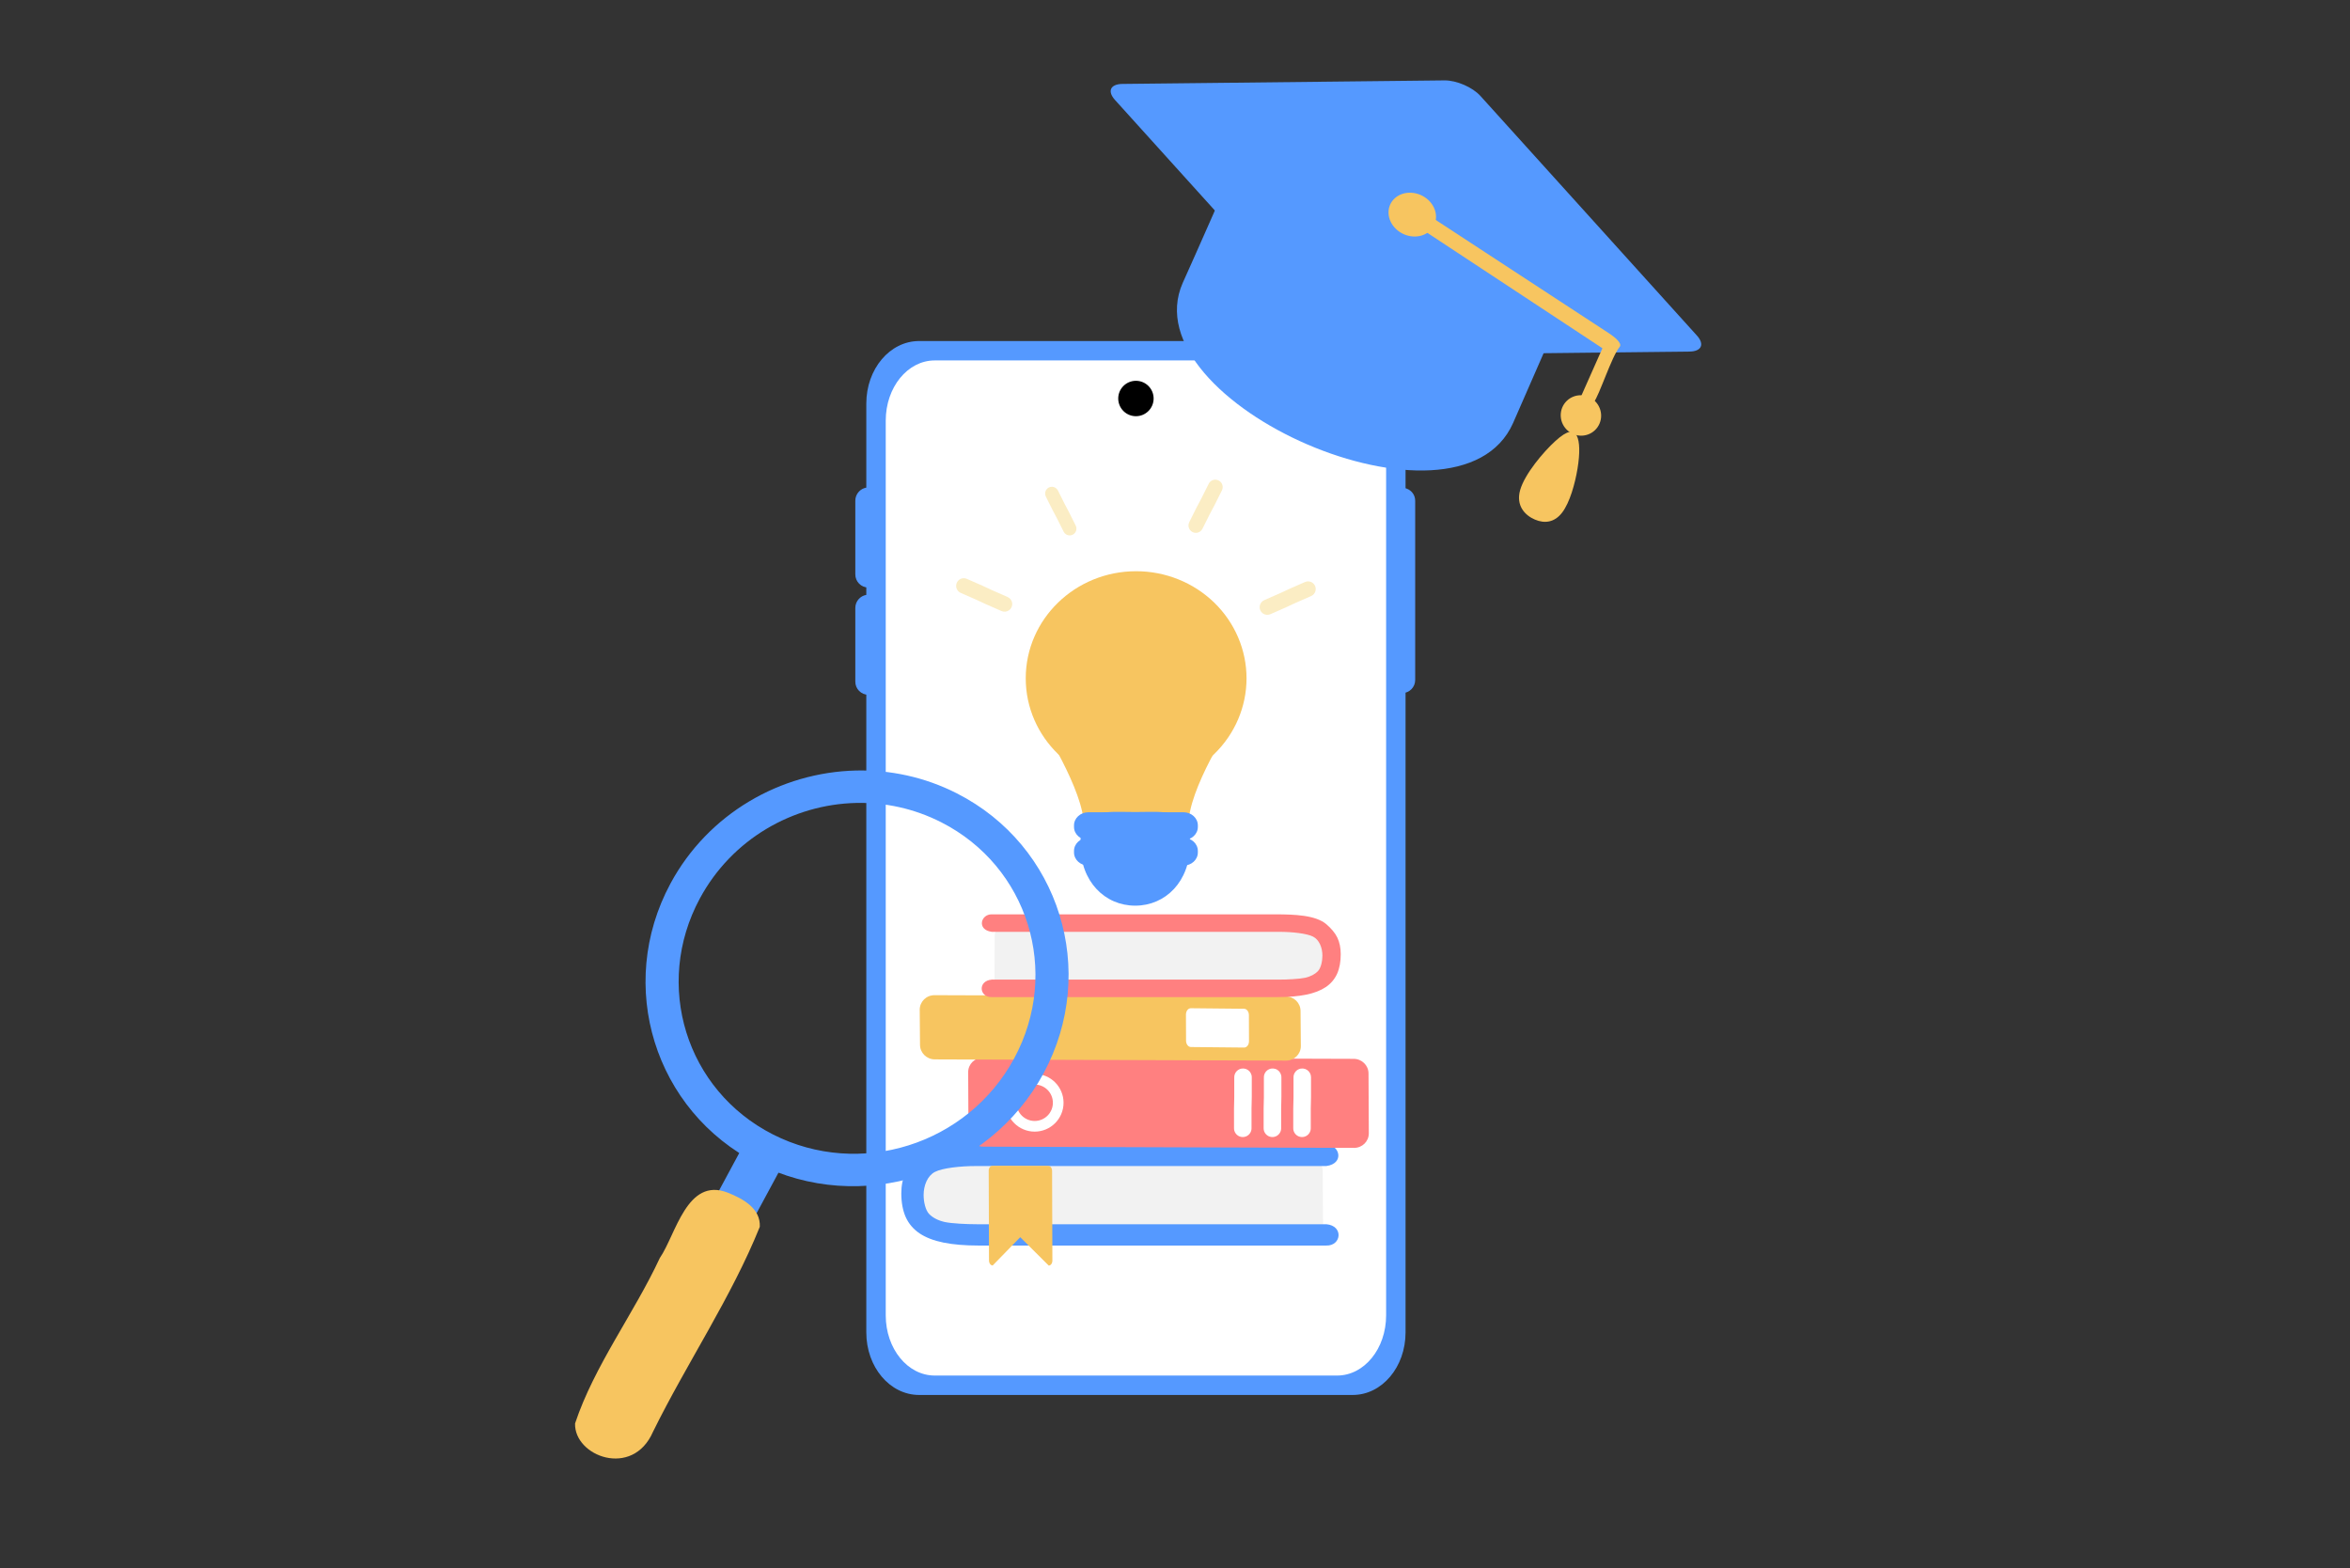 <svg width="3750" height="2502" viewBox="0 0 3750 2502" fill="none" xmlns="http://www.w3.org/2000/svg">
<rect x="0" y="0" width="3750" height="2502" fill="#333333" stroke="none"/>
<g clip-path="url(#clip0_555_507)">
<path d="M1364.87 973.852V1087.51C1364.73 1099.15 1374.12 1108.66 1385.76 1108.66C1397.4 1108.66 1406.79 1099.15 1406.65 1087.51V932.059V970.27C1406.92 951.211 1383.62 941.77 1370.55 955.641C1366.83 959.59 1364.79 964.84 1364.87 970.27V932.059V973.852Z" fill="#5599FF"/>
<path d="M1364.87 802.699V916.371C1364.73 928 1374.12 937.512 1385.76 937.512C1397.4 937.512 1406.79 928 1406.65 916.371V760.922V799.121C1406.92 780.07 1383.62 770.629 1370.55 784.5C1366.83 788.449 1364.79 793.691 1364.87 799.121V760.922V802.699Z" fill="#5599FF"/>
<path d="M2216.51 954.981V1084.8C2216.37 1096.44 2225.76 1105.95 2237.4 1105.95C2249.04 1105.95 2258.43 1096.44 2258.29 1084.81V799.532C2258.56 780.481 2235.26 771.039 2222.19 784.91C2218.47 788.86 2216.43 794.102 2216.51 799.532V954.981Z" fill="#5599FF"/>
<path d="M1466.68 544.18H2158.63C2205.32 544.18 2242.9 588.68 2242.9 643.961V2126.1C2242.9 2181.38 2205.32 2225.88 2158.63 2225.88H1466.68C1419.99 2225.88 1382.41 2181.38 1382.41 2126.1V643.961C1382.41 588.68 1419.99 544.18 1466.68 544.18Z" fill="#5599FF"/>
<path d="M1491.61 575.141H2133.7C2177.02 575.141 2211.9 618 2211.9 671.238V2098.81C2211.9 2152.05 2177.02 2194.91 2133.7 2194.91H1491.61C1448.29 2194.91 1413.41 2152.05 1413.41 2098.81V671.238C1413.41 618 1448.29 575.141 1491.61 575.141Z" fill="white"/>
<path d="M1840.9 635.871C1840.9 651.469 1828.26 664.121 1812.66 664.121C1805.16 664.121 1797.98 661.148 1792.68 655.852C1787.38 650.551 1784.41 643.371 1784.41 635.871C1784.41 628.379 1787.38 621.199 1792.68 615.898C1797.98 610.602 1805.16 607.629 1812.66 607.629C1828.26 607.629 1840.9 620.27 1840.9 635.871Z" fill="black"/>
<path d="M2088.17 1847.29L1486.48 1845.59C1474 1845.55 1463.96 1854.64 1463.98 1865.97L1464.42 1949.84C1464.43 1961.16 1474.49 1970.31 1486.98 1970.35L2088.67 1972.05C2101.15 1972.09 2111.18 1963 2111.17 1951.67L2110.73 1867.8C2110.72 1856.48 2100.65 1847.33 2088.17 1847.29Z" fill="#F2F2F2"/>
<path d="M1561.51 1987.47H2116.38C2140.64 1988.23 2144.43 1955.83 2116.38 1953.45H1558.38C1542.37 1953.45 1518.47 1952.28 1507.66 1949.93C1496.98 1947.5 1488.65 1943.23 1482.66 1937.14C1476.8 1931.05 1473.87 1917.8 1473.87 1906.84C1473.87 1891.7 1479.86 1876.27 1491.84 1870C1503.95 1863.74 1532.73 1860.61 1557.21 1860.61H2116.38C2145.93 1856.75 2137.97 1826.25 2116.38 1826.59H1561.51C1530.36 1826.93 1487.23 1827.62 1465.99 1846C1457.01 1853.78 1449.33 1862.52 1444.9 1871.74C1440.47 1880.96 1438.26 1891.74 1438.26 1904.1C1438.26 1918.8 1440.6 1931.45 1445.29 1942.07C1450.11 1952.68 1457.46 1961.33 1467.36 1968.03C1477.39 1974.73 1490.15 1979.64 1505.64 1982.77C1521.27 1985.91 1539.89 1987.47 1561.51 1987.47Z" fill="#5599FF"/>
<path d="M2160.15 1689.57L1568.57 1687.63C1555.48 1687.58 1544.95 1697.94 1544.97 1710.84L1545.43 1806.34C1545.45 1819.25 1556 1829.66 1569.1 1829.7L2160.67 1831.65C2173.77 1831.69 2184.29 1821.33 2184.28 1808.43L2183.81 1712.93C2183.8 1700.03 2173.24 1689.61 2160.15 1689.57Z" fill="#FF8080"/>
<path d="M1613.54 1759.64C1613.54 1780.37 1630.35 1797.19 1651.09 1797.19C1671.83 1797.19 1688.64 1780.37 1688.64 1759.64C1688.64 1738.9 1671.83 1722.09 1651.09 1722.09C1630.35 1722.09 1613.54 1738.9 1613.54 1759.64Z" stroke="white" stroke-width="17.021" stroke-linecap="square" stroke-linejoin="round"/>
<path d="M2025.14 1706.14C2020.01 1708.42 2016.75 1713.54 2016.85 1719.15C2017.07 1785.53 2016.21 1733.66 2016.44 1800.24C2016.39 1805.27 2019.06 1809.94 2023.42 1812.46C2027.78 1814.98 2033.15 1814.96 2037.5 1812.41C2041.84 1809.86 2044.47 1805.18 2044.39 1800.14C2044.16 1733.76 2045.02 1785.63 2044.79 1719.06C2044.84 1714.3 2042.47 1709.84 2038.5 1707.23C2034.52 1704.62 2029.49 1704.2 2025.14 1706.14Z" fill="white"/>
<path d="M2072.41 1706.14C2067.28 1708.42 2064.02 1713.54 2064.12 1719.15C2064.34 1785.53 2063.48 1733.66 2063.71 1800.24C2063.66 1805.27 2066.33 1809.94 2070.69 1812.46C2075.05 1814.98 2080.43 1814.96 2084.77 1812.41C2089.11 1809.86 2091.74 1805.18 2091.66 1800.14C2091.43 1733.76 2092.29 1785.63 2092.06 1719.06C2092.12 1714.3 2089.74 1709.84 2085.77 1707.23C2081.79 1704.62 2076.76 1704.2 2072.41 1706.14Z" fill="white"/>
<path d="M1977.87 1706.14C1972.74 1708.42 1969.48 1713.54 1969.57 1719.15C1969.8 1785.53 1968.94 1733.66 1969.17 1800.24C1969.12 1805.27 1971.79 1809.94 1976.15 1812.46C1980.51 1814.98 1985.88 1814.96 1990.22 1812.41C1994.57 1809.86 1997.2 1805.18 1997.12 1800.14C1996.89 1733.76 1997.75 1785.63 1997.52 1719.06C1997.57 1714.3 1995.2 1709.84 1991.22 1707.23C1987.25 1704.62 1982.22 1704.2 1977.87 1706.14Z" fill="white"/>
<path d="M1578.21 2011.24L1577.72 1868.18C1577.71 1863.75 1580.32 1860.19 1583.57 1860.2L1672.97 1860.35C1676.22 1860.36 1678.84 1863.93 1678.85 1868.35L1679.34 2011.41C1679.35 2015.84 1676.74 2019.4 1673.49 2019.4L1628.03 1974.16L1584.1 2019.24C1580.85 2019.24 1578.22 2015.66 1578.21 2011.24Z" fill="#F7C560"/>
<path d="M2051.69 1589.92L1491.25 1587.98C1478.15 1587.93 1467.63 1598.29 1467.64 1611.19L1468.11 1667.07C1468.12 1679.97 1478.68 1690.39 1491.77 1690.43L2052.21 1692.37C2065.31 1692.42 2075.83 1682.06 2075.82 1669.16L2075.35 1613.28C2075.34 1600.38 2064.78 1589.96 2051.69 1589.92Z" fill="#F7C560"/>
<path d="M1985.13 1609.65L1900.26 1608.8C1895.95 1608.78 1892.48 1613.3 1892.48 1618.92L1892.63 1660.52C1892.64 1666.14 1896.12 1670.68 1900.43 1670.7L1985.3 1671.55C1989.62 1671.57 1993.09 1667.05 1993.08 1661.43L1992.93 1619.82C1992.93 1614.2 1989.44 1609.66 1985.13 1609.65Z" fill="white"/>
<path d="M1605.83 1475.95L2099.88 1474.55C2110.13 1474.52 2118.37 1481.99 2118.35 1491.29L2117.99 1560.15C2117.98 1569.45 2109.72 1576.97 2099.47 1577L1605.42 1578.4C1595.17 1578.43 1586.93 1570.96 1586.94 1561.66L1587.3 1492.8C1587.31 1483.5 1595.58 1475.98 1605.83 1475.95Z" fill="#F2F2F2"/>
<path d="M2038.27 1591.06H1582.66C1562.74 1591.68 1559.63 1565.07 1582.66 1563.13H2040.84C2053.99 1563.13 2073.61 1562.16 2082.48 1560.23C2091.25 1558.23 2098.09 1554.73 2103.01 1549.73C2107.82 1544.73 2110.23 1533.84 2110.23 1524.85C2110.23 1512.42 2105.31 1499.75 2095.48 1494.6C2085.53 1489.46 2061.9 1486.89 2041.8 1486.89H1582.66C1558.4 1483.72 1564.93 1458.68 1582.66 1458.96H2038.27C2063.84 1459.24 2099.26 1459.8 2116.7 1474.89C2124.08 1481.28 2130.38 1488.46 2134.02 1496.03C2137.65 1503.6 2139.47 1512.45 2139.47 1522.6C2139.47 1534.67 2137.55 1545.06 2133.7 1553.77C2129.74 1562.48 2123.7 1569.59 2115.57 1575.09C2107.34 1580.59 2096.86 1584.63 2084.14 1587.2C2071.31 1589.77 2056.02 1591.06 2038.27 1591.06Z" fill="#FF8080"/>
<path d="M1222.64 1807.81L1244.66 1819C1255.84 1824.68 1260.06 1838.11 1254.13 1849.11L1004.35 2312.43C998.422 2323.43 984.652 2327.72 973.48 2322.04L951.449 2310.84C940.277 2305.16 936.058 2291.73 941.988 2280.73L1191.76 1817.41C1197.69 1806.41 1211.46 1802.13 1222.64 1807.81Z" fill="#5599FF"/>
<path d="M1365.71 1229.49C1245.91 1232.4 1130.2 1297.94 1069.91 1409.78C982.211 1572.46 1044.23 1772.84 1208.49 1856.32C1372.74 1939.8 1577.68 1875.1 1665.38 1712.42C1753.08 1549.74 1691.06 1349.35 1526.8 1265.87C1475.47 1239.78 1420.17 1228.17 1365.71 1229.49ZM1366.1 1281.22C1411.96 1280.15 1458.56 1290.01 1501.91 1312.04C1640.63 1382.54 1692.84 1550.66 1618.48 1688.59C1544.13 1826.5 1372.09 1880.66 1233.38 1810.16C1094.66 1739.66 1042.45 1571.53 1116.81 1433.61C1167.93 1338.79 1265.21 1283.57 1366.1 1281.22Z" fill="#5599FF"/>
<path d="M1161.32 1903.07C1096.09 1877.59 1078.53 1970.05 1052.9 2007.35C1011.43 2096.38 948.445 2178.95 917.664 2271.26C915.914 2323.54 1009.43 2359.43 1042.02 2284.64C1096.17 2174.76 1167.05 2070.24 1212.45 1957.52C1213.87 1927.93 1185.37 1912.71 1161.32 1903.07Z" fill="#F7C560"/>
<path d="M1672.52 1141.15H1953.45C1960.84 1141.15 1966.78 1145.76 1966.78 1151.49C1966.78 1151.49 1894.94 1259.78 1896.48 1318.24C1897.84 1370.27 1728.04 1373.49 1729.49 1318.24C1730.94 1262.99 1659.18 1151.49 1659.18 1151.49C1659.18 1151.49 1665.13 1141.15 1672.52 1141.15Z" fill="#F7C560"/>
<path d="M1989.14 1082.39C1989.14 1127.72 1970.58 1171.19 1937.55 1203.24C1904.51 1235.29 1859.7 1253.3 1812.98 1253.3C1715.69 1253.3 1636.82 1176.78 1636.82 1082.39C1636.82 988 1715.69 911.469 1812.98 911.469C1859.7 911.469 1904.51 929.48 1937.55 961.531C1970.58 993.59 1989.14 1037.06 1989.14 1082.39Z" fill="#F7C560"/>
<path d="M2087.89 927.691C2085.97 927.609 2084.06 927.968 2082.31 928.769C2028.94 951.98 2070.76 934.441 2017.55 957.59C2013.48 959.289 2010.64 963.05 2010.13 967.422C2009.61 971.8 2011.48 976.121 2015.04 978.718C2018.6 981.328 2023.28 981.808 2027.29 980C2080.66 956.781 2038.84 974.32 2092.05 951.172C2097.33 948.961 2100.37 943.398 2099.37 937.769C2098.37 932.14 2093.61 927.949 2087.89 927.691Z" fill="#FBEDC4"/>
<path d="M1538.27 922.649C1532.39 922.512 1527.25 926.571 1526.02 932.321C1524.8 938.059 1527.84 943.872 1533.26 946.141C1586.47 969.289 1544.65 951.75 1598.02 974.961C1602.03 976.782 1606.71 976.289 1610.27 973.692C1613.83 971.09 1615.7 966.77 1615.19 962.391C1614.67 958.02 1611.83 954.262 1607.76 952.559C1554.55 929.411 1596.37 946.95 1543 923.731C1541.51 923.059 1539.9 922.692 1538.27 922.649Z" fill="#FBEDC4"/>
<path d="M1939.87 765.41C1935.14 765.191 1930.74 767.828 1928.7 772.102C1903.81 822.262 1922.74 782.801 1897.77 833.109C1895.84 836.891 1896.09 841.422 1898.42 844.969C1900.76 848.519 1904.82 850.531 1909.06 850.25C1913.3 849.961 1917.05 847.422 1918.89 843.59C1943.79 793.43 1924.85 832.879 1949.82 782.578C1951.65 779.012 1951.55 774.75 1949.53 771.281C1947.52 767.801 1943.88 765.59 1939.87 765.41Z" fill="#FBEDC4"/>
<path d="M1678.8 776.711C1675 776.621 1671.42 778.539 1669.4 781.762C1667.38 784.988 1667.2 789.039 1668.94 792.43C1691.79 838.461 1674.46 802.359 1697.24 848.262C1698.93 851.75 1702.36 854.07 1706.24 854.32C1710.11 854.578 1713.82 852.738 1715.95 849.5C1718.09 846.262 1718.32 842.121 1716.56 838.672C1693.72 792.629 1711.05 828.738 1688.27 782.84C1686.52 779.18 1682.86 776.809 1678.8 776.711Z" fill="#FBEDC4"/>
<path d="M1724.06 1347.45C1724.06 1406.64 1763.21 1445.13 1811.51 1445.13C1859.82 1445.13 1898.97 1406.64 1898.97 1347.45C1898.97 1288.27 1859.82 1295.73 1811.51 1295.73C1763.21 1295.73 1724.06 1288.27 1724.06 1347.45Z" fill="#5599FF"/>
<path d="M1736.77 1336.86H1888.54C1901.24 1336.86 1911.46 1346.19 1911.46 1357.79V1360.25C1911.46 1371.84 1901.24 1381.17 1888.54 1381.17H1736.77C1724.07 1381.17 1713.85 1371.84 1713.85 1360.25V1357.79C1713.85 1346.19 1724.07 1336.86 1736.77 1336.86Z" fill="#5599FF"/>
<path d="M1736.77 1296.1H1888.54C1901.24 1296.1 1911.46 1305.43 1911.46 1317.02V1319.49C1911.46 1331.08 1901.24 1340.41 1888.54 1340.41H1736.77C1724.07 1340.41 1713.85 1331.08 1713.85 1319.49V1317.02C1713.85 1305.43 1724.07 1296.1 1736.77 1296.1Z" fill="#5599FF"/>
<path d="M2486.94 509.34C2462.27 565.699 2414.47 675.031 2414.47 675.031C2327.02 872.441 1802.58 643.34 1887.31 451.449C1887.31 451.449 1912.42 396.039 1969.97 264.531C1984.68 230.91 2018.56 226.379 2049.57 240.191C2131.78 276.781 2370.56 378.719 2452.93 414.769C2482.26 427.609 2508.04 461.101 2498.15 483.719L2486.94 509.34Z" fill="#5599FF"/>
<path d="M2482.24 703.469C2462.7 721.14 2433.06 756.5 2425.82 781.808C2418.58 807.121 2433.73 822.379 2449.25 829.039C2464.78 835.699 2480.66 833.769 2492.8 817.851C2504.94 801.929 2513.32 772.031 2517.33 747.699C2521.35 723.371 2521 704.609 2516.11 695.219C2511.22 685.828 2501.78 685.808 2482.24 703.469Z" fill="#F7C560"/>
<path d="M2707.86 535.441L2362.35 153.07C2349.75 139.129 2324.21 128.078 2305.07 128.289L1791.02 133.93C1771.88 134.141 1766.62 145.531 1779.21 159.469L2124.72 541.84C2137.32 555.781 2162.86 566.828 2182 566.621L2696.05 560.98C2715.19 560.77 2720.45 549.379 2707.86 535.441Z" fill="#5599FF"/>
<path d="M2568.47 532.441L2272.93 339.121C2267.48 335.551 2259.66 335.781 2256.09 342.809C2252.52 349.828 2254.97 356.641 2260.45 360.18L2557.06 555.691L2520.72 637.488C2520.72 637.488 2525.94 664.281 2543.34 641.859C2552.22 630.422 2571.86 568.621 2584.58 553.481C2589.65 547.449 2573.93 536.02 2568.47 532.441Z" fill="#F7C560"/>
<path d="M2279.57 319.441C2286.9 326.429 2291.2 335.551 2291.52 344.801C2291.84 354.051 2288.16 362.679 2281.28 368.781C2266.96 381.48 2242.98 379.988 2227.71 365.441C2212.44 350.898 2211.67 328.808 2225.99 316.109C2232.87 310.012 2242.37 306.929 2252.42 307.558C2262.47 308.179 2272.23 312.461 2279.57 319.441Z" fill="#F7C560"/>
<path d="M2545.79 640.621C2551.78 646.801 2555.09 655.078 2555.01 663.629C2554.92 672.192 2551.44 680.321 2545.33 686.239C2532.61 698.559 2512.19 698.121 2499.72 685.25C2487.26 672.379 2487.46 651.949 2500.19 639.629C2506.3 633.711 2514.53 630.489 2523.09 630.68C2531.64 630.86 2539.81 634.442 2545.79 640.621Z" fill="#F7C560"/>
</g>
<defs>
<clipPath id="clip0_555_507">
<rect width="3750" height="2501.25" fill="white"/>
</clipPath>
</defs>
</svg>
